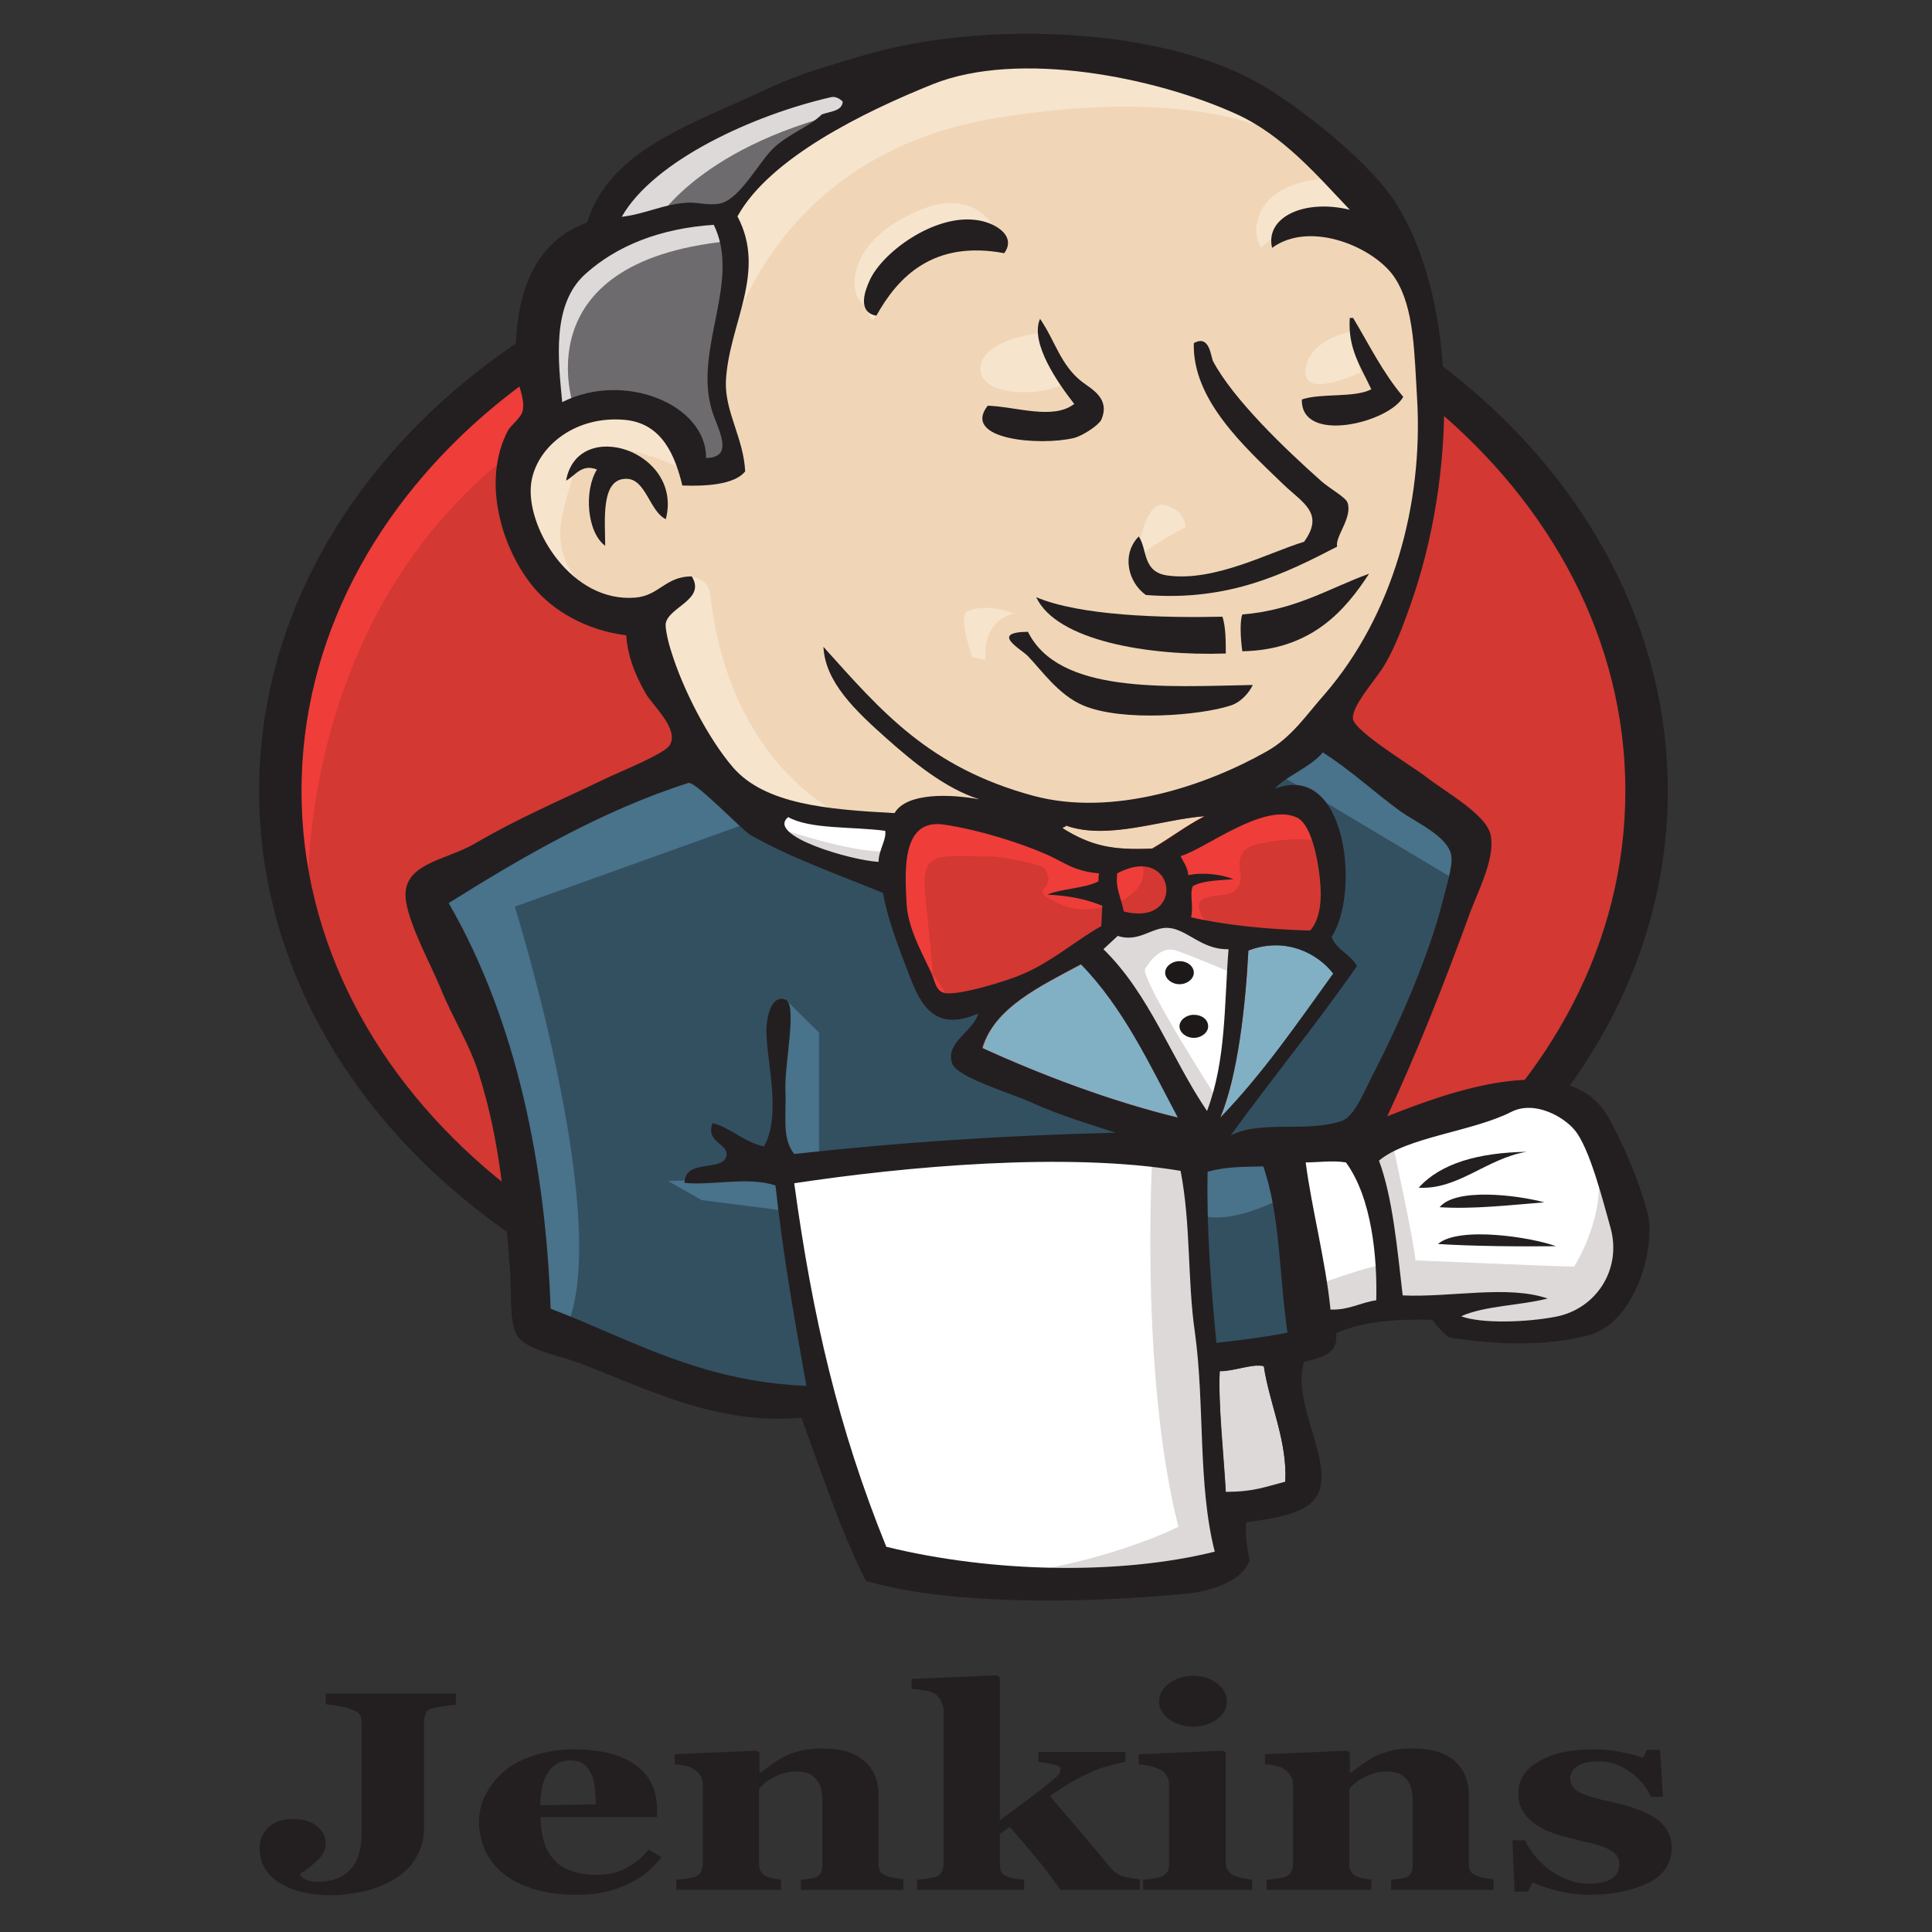 <?xml version="1.0" encoding="UTF-8" standalone="no"?>
<svg
   width="32"
   height="32"
   viewBox="0 0 32 32"
   fill="none"
   version="1.1"
   id="svg4"
   sodipodi:docname="jenkins-svgrepo-com.svg"
   xml:space="preserve"
   inkscape:version="1.4 (86a8ad7, 2024-10-11)"
   xmlns:inkscape="http://www.inkscape.org/namespaces/inkscape"
   xmlns:sodipodi="http://sodipodi.sourceforge.net/DTD/sodipodi-0.dtd"
   xmlns="http://www.w3.org/2000/svg"
   xmlns:svg="http://www.w3.org/2000/svg"><rect x="0" y="0" width="32" height="32" fill="#333333" stroke="none"/><defs
     id="defs4"><linearGradient
       id="a"
       x1="-645.732"
       y1="839.188"
       x2="-654.59"
       y2="839.25"
       gradientTransform="matrix(-0.977,-0.323,-0.29,0.877,-375.944,-928.287)"
       gradientUnits="userSpaceOnUse"><stop
         offset="0.231"
         stop-color="#999875"
         id="stop1" /><stop
         offset="0.563"
         stop-color="#9b9977"
         id="stop2" /><stop
         offset="0.683"
         stop-color="#a09f7e"
         id="stop3" /><stop
         offset="0.768"
         stop-color="#a9a889"
         id="stop4" /><stop
         offset="0.837"
         stop-color="#b7b69a"
         id="stop5" /><stop
         offset="0.896"
         stop-color="#c9c7b0"
         id="stop6" /><stop
         offset="0.948"
         stop-color="#deddcb"
         id="stop7" /><stop
         offset="0.994"
         stop-color="#f8f6eb"
         id="stop8" /><stop
         offset="1"
         stop-color="#fbf9ef"
         id="stop9" /></linearGradient><linearGradient
       id="b"
       x1="-644.287"
       y1="823.405"
       x2="-657.028"
       y2="845.476"
       gradientTransform="matrix(-0.977,-0.323,-0.29,0.877,-375.944,-928.287)"
       gradientUnits="userSpaceOnUse"><stop
         offset="0"
         stop-color="#48a547"
         id="stop10" /><stop
         offset="1"
         stop-color="#3f9143"
         id="stop11" /></linearGradient><linearGradient
       id="c"
       x1="-643.386"
       y1="839.485"
       x2="-652.418"
       y2="833.417"
       gradientTransform="matrix(-0.977,-0.323,-0.29,0.877,-375.944,-928.287)"
       gradientUnits="userSpaceOnUse"><stop
         offset="0"
         stop-color="#41a247"
         id="stop12" /><stop
         offset="0.352"
         stop-color="#4ba74b"
         id="stop13" /><stop
         offset="0.956"
         stop-color="#67b554"
         id="stop14" /><stop
         offset="1"
         stop-color="#69b655"
         id="stop15" /></linearGradient><linearGradient
       x1="0%"
       y1="50%"
       x2="100%"
       y2="50%"
       id="linearGradient-1"><stop
         stop-color="#4F4F4F"
         offset="0%"
         id="stop1-1" /><stop
         stop-color="#000000"
         offset="100%"
         id="stop2-5" /></linearGradient><linearGradient
       x1="0%"
       y1="50%"
       x2="100%"
       y2="50%"
       id="linearGradient-2"><stop
         stop-color="#C40000"
         offset="0%"
         id="stop3-2" /><stop
         stop-color="#FF0000"
         offset="100%"
         id="stop4-7" /></linearGradient><filter
       x="-0.066"
       y="-0.248"
       width="1.133"
       height="1.495"
       filterUnits="objectBoundingBox"
       id="filter-1"><feOffset
         dx="0"
         dy="0"
         in="SourceAlpha"
         result="shadowOffsetOuter1"
         id="feOffset1" /><feGaussianBlur
         stdDeviation="6.5"
         in="shadowOffsetOuter1"
         result="shadowBlurOuter1"
         id="feGaussianBlur1" /></filter><linearGradient
       x1="289.776"
       y1="138.692"
       x2="291.194"
       y2="96.788"
       id="linearGradient-2-1"
       gradientTransform="scale(0.616,1.624)"
       gradientUnits="userSpaceOnUse"><stop
         stop-color="#FFEED7"
         offset="0%"
         id="stop1-6" /><stop
         stop-color="#BDBFC2"
         offset="100%"
         id="stop2-8" /></linearGradient><linearGradient
       x1="104.509"
       y1="5.663"
       x2="100.189"
       y2="51.919"
       id="linearGradient-3"
       gradientTransform="scale(1.147,0.872)"
       gradientUnits="userSpaceOnUse"><stop
         stop-color="#FFFFFF"
         stop-opacity="0.8"
         offset="0%"
         id="stop3-5" /><stop
         stop-color="#FFFFFF"
         stop-opacity="0"
         offset="100%"
         id="stop4-76" /></linearGradient><linearGradient
       x1="121.747"
       y1="53.925"
       x2="120.813"
       y2="35.183"
       id="linearGradient-4"
       gradientTransform="scale(0.807,1.239)"
       gradientUnits="userSpaceOnUse"><stop
         stop-color="#FFEED7"
         offset="0%"
         id="stop5-1" /><stop
         stop-color="#BDBFC2"
         offset="100%"
         id="stop6-8" /></linearGradient><linearGradient
       x1="148.083"
       y1="59.381"
       x2="148.083"
       y2="37.696"
       id="linearGradient-5"
       gradientTransform="scale(0.881,1.135)"
       gradientUnits="userSpaceOnUse"><stop
         stop-color="#FFEED7"
         offset="0%"
         id="stop7-9" /><stop
         stop-color="#BDBFC2"
         offset="100%"
         id="stop8-2" /></linearGradient><linearGradient
       x1="155.589"
       y1="41.362"
       x2="154.901"
       y2="49.22"
       id="linearGradient-6"
       gradientTransform="scale(0.825,1.212)"
       gradientUnits="userSpaceOnUse"><stop
         stop-color="#FFFFFF"
         stop-opacity="0.65"
         offset="0%"
         id="stop9-7" /><stop
         stop-color="#FFFFFF"
         stop-opacity="0"
         offset="100%"
         id="stop10-9" /></linearGradient><linearGradient
       x1="123.984"
       y1="40.585"
       x2="124.622"
       y2="46.678"
       id="linearGradient-7"
       gradientTransform="scale(0.783,1.278)"
       gradientUnits="userSpaceOnUse"><stop
         stop-color="#FFFFFF"
         stop-opacity="0.65"
         offset="0%"
         id="stop11-5" /><stop
         stop-color="#FFFFFF"
         stop-opacity="0"
         offset="100%"
         id="stop12-4" /></linearGradient><linearGradient
       x1="148.015"
       y1="182.555"
       x2="148.015"
       y2="114.048"
       id="linearGradient-8"
       gradientTransform="scale(0.813,1.23)"
       gradientUnits="userSpaceOnUse"><stop
         stop-color="#FFEED7"
         offset="0%"
         id="stop13-3" /><stop
         stop-color="#BDBFC2"
         offset="100%"
         id="stop14-1" /></linearGradient><linearGradient
       x1="108.99"
       y1="156.393"
       x2="101.375"
       y2="102.297"
       id="linearGradient-9"
       gradientTransform="scale(0.693,1.444)"
       gradientUnits="userSpaceOnUse"><stop
         stop-color="#FFEED7"
         offset="0%"
         id="stop15-2" /><stop
         stop-color="#BDBFC2"
         offset="100%"
         id="stop16" /></linearGradient><linearGradient
       x1="104.4"
       y1="144.859"
       x2="104.694"
       y2="204.601"
       id="linearGradient-10"
       gradientTransform="scale(1.108,0.903)"
       gradientUnits="userSpaceOnUse"><stop
         stop-color="#FFFFFF"
         stop-opacity="0.8"
         offset="0%"
         id="stop17" /><stop
         stop-color="#FFFFFF"
         stop-opacity="0"
         offset="100%"
         id="stop18" /></linearGradient><linearGradient
       x1="102.845"
       y1="110.189"
       x2="103.196"
       y2="134.559"
       id="linearGradient-11"
       gradientTransform="scale(1.137,0.88)"
       gradientUnits="userSpaceOnUse"><stop
         stop-color="#FFFFFF"
         stop-opacity="0.65"
         offset="0%"
         id="stop19" /><stop
         stop-color="#FFFFFF"
         stop-opacity="0"
         offset="100%"
         id="stop20" /></linearGradient><linearGradient
       x1="103.163"
       y1="63.007"
       x2="103.163"
       y2="108.008"
       id="linearGradient-12"
       gradientTransform="scale(0.572,1.749)"
       gradientUnits="userSpaceOnUse"><stop
         stop-color="#FFFFFF"
         stop-opacity="0.65"
         offset="0%"
         id="stop21" /><stop
         stop-color="#FFFFFF"
         stop-opacity="0"
         offset="100%"
         id="stop22" /></linearGradient><linearGradient
       x1="330.861"
       y1="58.718"
       x2="330.855"
       y2="99.452"
       id="linearGradient-13"
       gradientTransform="scale(0.573,1.745)"
       gradientUnits="userSpaceOnUse"><stop
         stop-color="#FFFFFF"
         stop-opacity="0.65"
         offset="0%"
         id="stop23" /><stop
         stop-color="#FFFFFF"
         stop-opacity="0"
         offset="100%"
         id="stop24" /></linearGradient><linearGradient
       x1="54.492"
       y1="225.123"
       x2="41.523"
       y2="269.052"
       id="linearGradient-14"
       gradientTransform="scale(1.012,0.989)"
       gradientUnits="userSpaceOnUse"><stop
         stop-color="#FFA63F"
         offset="0%"
         id="stop25" /><stop
         stop-color="#FFFF00"
         offset="100%"
         id="stop26" /></linearGradient><linearGradient
       x1="181.205"
       y1="222.524"
       x2="179.432"
       y2="145.708"
       id="linearGradient-15"
       gradientTransform="scale(1.021,0.98)"
       gradientUnits="userSpaceOnUse"><stop
         stop-color="#FFEED7"
         offset="0%"
         id="stop27" /><stop
         stop-color="#BDBFC2"
         offset="100%"
         id="stop28" /></linearGradient><linearGradient
       x1="180.039"
       y1="200.218"
       x2="211.415"
       y2="249.231"
       id="linearGradient-16"
       gradientTransform="scale(0.956,1.046)"
       gradientUnits="userSpaceOnUse"><stop
         stop-color="#FFA63F"
         offset="0%"
         id="stop29" /><stop
         stop-color="#FFFF00"
         offset="100%"
         id="stop30" /></linearGradient><linearGradient
       x1="224.736"
       y1="142.267"
       x2="218.798"
       y2="186.406"
       id="linearGradient-17"
       gradientTransform="scale(0.812,1.232)"
       gradientUnits="userSpaceOnUse"><stop
         stop-color="#FFFFFF"
         stop-opacity="0.65"
         offset="0%"
         id="stop31" /><stop
         stop-color="#FFFFFF"
         stop-opacity="0"
         offset="100%"
         id="stop32" /></linearGradient><linearGradient
       x1="53.036"
       y1="186.021"
       x2="55.102"
       y2="244.907"
       id="linearGradient-18"
       gradientTransform="scale(0.987,1.013)"
       gradientUnits="userSpaceOnUse"><stop
         stop-color="#FFFFFF"
         stop-opacity="0.65"
         offset="0%"
         id="stop33" /><stop
         stop-color="#FFFFFF"
         stop-opacity="0"
         offset="100%"
         id="stop34" /></linearGradient><linearGradient
       x1="172.71"
       y1="182.054"
       x2="175.562"
       y2="200.621"
       id="linearGradient-19"
       gradientTransform="scale(1.044,0.958)"
       gradientUnits="userSpaceOnUse"><stop
         stop-color="#FFFFFF"
         stop-opacity="0.65"
         offset="0%"
         id="stop35" /><stop
         stop-color="#FFFFFF"
         stop-opacity="0"
         offset="100%"
         id="stop36" /></linearGradient><linearGradient
       x1="95.571"
       y1="77.674"
       x2="95.992"
       y2="119.353"
       id="linearGradient-20"
       gradientTransform="scale(1.211,0.826)"
       gradientUnits="userSpaceOnUse"><stop
         stop-color="#FFA63F"
         offset="0%"
         id="stop37" /><stop
         stop-color="#FFFF00"
         offset="100%"
         id="stop38" /></linearGradient><linearGradient
       x1="89.543"
       y1="78.129"
       x2="89.431"
       y2="98.91"
       id="linearGradient-21"
       gradientTransform="scale(1.252,0.798)"
       gradientUnits="userSpaceOnUse"><stop
         stop-color="#FFFFFF"
         stop-opacity="0.65"
         offset="0%"
         id="stop39" /><stop
         stop-color="#FFFFFF"
         stop-opacity="0"
         offset="100%"
         id="stop40" /></linearGradient></defs><sodipodi:namedview
     id="namedview4"
     pagecolor="#505050"
     bordercolor="#eeeeee"
     borderopacity="1"
     inkscape:showpageshadow="0"
     inkscape:pageopacity="0"
     inkscape:pagecheckerboard="0"
     inkscape:deskcolor="#505050"
     inkscape:zoom="10.65"
     inkscape:cx="16.29108"
     inkscape:cy="22.676056"
     inkscape:window-width="1600"
     inkscape:window-height="829"
     inkscape:window-x="-8"
     inkscape:window-y="-8"
     inkscape:window-maximized="1"
     inkscape:current-layer="svg4" /><g
     id="g66"
     transform="matrix(0.092,0,0,0.074,4.209,0.537)"><path
       d="m 250.741,169.278 c 0,69.457 -55.07,125.817 -123.039,125.817 -67.969,0 -123.039,-56.36 -123.039,-125.817 0,-69.457 55.07,-125.817 123.039,-125.817 67.969,0 123.039,56.36 123.039,125.817"
       fill="#d33833"
       id="path1-3" /><path
       d="m 9.724,200.434 c 0,0 -8.93,-131.175 112.025,-134.946 L 113.315,51.398 47.727,73.426 28.974,94.958 12.602,126.313 l -9.327,36.515 2.778,24.409"
       fill="#ef3d3a"
       id="path2-3" /><path
       d="M 43.46,83.448 C 21.929,105.575 8.533,136.037 8.533,169.774 v 0 c 0,33.736 13.395,64.198 34.927,86.326 v 0 c 21.631,22.127 51.299,35.721 84.242,35.721 v 0 c 32.943,0 62.611,-13.594 84.242,-35.721 v 0 c 21.532,-22.127 34.927,-52.589 34.927,-86.326 v 0 c 0,-33.736 -13.395,-64.198 -34.927,-86.326 v 0 C 190.313,61.42 160.645,47.727 127.702,47.727 v 0 c -32.843,0 -62.611,13.594 -84.242,35.721 z M 38.003,261.358 C 15.082,237.941 0.893,205.495 0.893,169.774 v 0 c 0,-35.721 14.189,-68.167 37.11,-91.684 v 0 c 22.921,-23.417 54.673,-38.003 89.699,-38.003 v 0 c 35.026,0 66.778,14.586 89.699,38.003 v 0 c 22.921,23.417 37.11,55.864 37.11,91.684 v 0 c 0,35.721 -14.189,68.167 -37.11,91.585 v 0 c -22.921,23.516 -54.673,38.003 -89.699,38.003 v 0 c -35.026,0 -66.778,-14.487 -89.699,-38.003 z"
       fill="#231f20"
       id="path3-4" /><path
       d="m 179.498,169.972 -18.753,2.778 -25.302,2.878 -16.372,0.397 -15.975,-0.496 -12.205,-3.771 -10.816,-11.709 -8.434,-23.913 -1.885,-5.16 -11.212,-3.771 -6.549,-10.816 -4.664,-15.479 5.16,-13.594 12.205,-4.267 9.823,4.664 4.664,10.319 5.656,-0.893 L 86.722,94.76 84.837,83.944 84.341,70.35 87.119,51.597 87.02,40.881 95.553,27.188 110.536,16.372 136.732,5.16 l 29.073,4.267 25.302,18.257 11.709,18.753 7.541,13.594 1.885,33.736 -5.656,29.073 -10.319,25.798 -9.724,13.792"
       fill="#f0d6b7"
       id="path4-1" /><path
       d="m 163.622,251.039 -66.977,2.778 v 11.212 l 5.656,39.392 -2.778,3.274 -46.834,-15.975 -3.274,-5.656 -4.664,-52.986 -11.014,-31.752 -2.381,-7.541 37.507,-25.798 11.709,-4.664 10.319,12.701 8.93,7.938 10.319,3.274 4.664,1.389 5.656,24.409 4.267,5.16 10.816,-3.771 -7.541,14.586 40.682,19.25 -5.06,2.778"
       fill="#335061"
       id="path5-1" /><path
       d="m 52.49,87.516 12.205,-4.267 9.823,4.664 4.664,10.319 5.656,-0.893 1.389,-5.656 L 83.448,80.868 86.226,55.07 83.845,40.98 92.279,31.157 110.536,16.67 105.377,9.625 79.578,22.326 68.763,30.76 62.71,43.857 53.383,56.558 50.605,71.541 52.49,87.516"
       fill="#6d6b6d"
       id="path6-3" /><path
       d="m 71.74,43.46 c 0,0 7.045,-17.364 35.126,-25.798 28.081,-8.434 1.389,-6.053 1.389,-6.053 l -30.462,11.709 -11.709,11.709 -5.16,9.327 10.816,-0.893"
       fill="#dcd9d8"
       id="path7-8" /><path
       d="m 57.65,84.242 c 0,0 -9.823,-32.843 27.684,-37.507 l -1.389,-5.656 -25.798,6.053 -7.541,24.409 1.885,15.975 5.16,-3.274"
       fill="#dcd9d8"
       id="path8-7" /><path
       d="m 72.633,127.802 6.152,-5.953 c 0,0 2.778,0.298 3.274,3.572 0.496,3.274 1.885,32.843 22.028,48.719 1.885,1.488 -14.983,-2.381 -14.983,-2.381 L 74.121,148.341"
       fill="#f7e4cd"
       id="path9" /><path
       d="m 158.859,118.871 c 0,0 1.091,-14.189 4.961,-13.098 3.87,1.091 3.87,4.961 3.87,4.961 0,0 -9.327,5.953 -8.831,8.136"
       fill="#f7e4cd"
       id="path10" /><path
       d="m 197.755,66.878 c 0,0 -7.74,1.588 -8.434,8.434 -0.695,6.847 8.434,1.389 9.823,0.893"
       fill="#f7e4cd"
       id="path11" /><path
       d="m 141.098,67.374 c 0,0 -10.319,1.389 -10.319,7.938 0,6.549 11.709,6.053 14.983,3.274"
       fill="#f7e4cd"
       id="path12" /><path
       d="m 77.395,97.836 c 0,0 -17.761,-10.816 -19.647,-0.496 -1.885,10.319 -6.053,17.761 2.778,28.577 l -6.053,-1.885 -5.656,-14.487 -1.885,-14.09 10.816,-11.212 12.205,0.893 7.045,5.656 0.397,7.045"
       fill="#f7e4cd"
       id="path13" /><path
       d="m 85.829,68.267 c 0,0 7.938,-41.278 48.223,-49.216 33.141,-6.549 50.605,1.389 57.153,8.93 0,0 -29.569,-35.126 -57.65,-24.409 -28.081,10.816 -48.719,30.462 -48.223,43.064 0.794,21.631 0.496,21.631 0.496,21.631"
       fill="#f7e4cd"
       id="path14" /><path
       d="m 194.481,32.645 c 0,0 -13.594,-0.496 -14.09,11.709 0,0 0,1.885 0.893,3.771 0,0 10.816,-12.205 17.364,-5.656"
       fill="#f7e4cd"
       id="path15" /><path
       d="m 135.045,49.414 c 0,0 -2.381,-18.654 -18.257,-7.839 -10.319,7.045 -9.327,16.868 -7.541,18.753 1.885,1.885 1.389,5.656 2.778,3.076 1.389,-2.58 0.992,-11.014 6.152,-13.395 5.06,-2.381 13.594,-4.961 16.868,-0.595"
       fill="#f7e4cd"
       id="path16" /><path
       d="m 90.989,176.025 -44.056,19.647 c 0,0 18.257,72.633 8.93,95.157 l -6.549,-2.381 -0.496,-27.684 -12.205,-52.391 -5.16,-14.487 45.941,-30.958 13.594,13.098"
       fill="#49728b"
       id="path17" /><path
       d="m 95.454,216.211 6.251,7.64 v 28.081 h -7.442 c 0,0 -0.893,-19.647 -0.893,-22.028 0,-2.381 0.893,-10.816 0.893,-10.816"
       fill="#49728b"
       id="path18" /><path
       d="m 95.653,256.198 -21.135,0.893 6.053,4.267 14.983,2.381"
       fill="#49728b"
       id="path19" /><path
       d="m 167.789,251.535 17.364,-0.496 4.267,43.064 -17.761,2.381 -3.87,-44.949"
       fill="#335061"
       id="path20" /><path
       d="m 172.453,251.535 26.195,-1.389 c 0,0 10.816,-27.188 10.816,-28.577 0,-1.389 9.327,-39.392 9.327,-39.392 l -21.135,-22.028 -4.267,-3.771 -11.212,11.212 v 43.56 l -9.724,40.384"
       fill="#335061"
       id="path21" /><path
       d="m 184.161,248.26 -16.372,3.274 2.381,13.098 c 6.053,2.778 16.372,-4.664 16.372,-4.664"
       fill="#49728b"
       id="path22" /><path
       d="m 184.657,166.202 32.843,24.409 0.893,-11.212 -24.806,-22.921 -8.93,9.724"
       fill="#49728b"
       id="path23" /><path
       d="m 111.926,343.814 -9.724,-39.392 -4.862,-29.073 -0.794,-21.532 43.957,-2.381 h 27.287 l -2.481,49.215 4.267,38.003 -0.496,7.045 -35.622,2.778 -21.532,-4.664"
       fill="#ffffff"
       id="path24" /><path
       d="m 161.736,251.039 c 0,0 -2.381,48.719 4.664,83.448 0,0 -14.09,8.93 -34.629,11.212 l 39.392,-1.389 4.664,-2.778 -5.656,-76.8 -1.488,-16.471"
       fill="#dcd9d8"
       id="path25" /><path
       d="m 190.115,290.431 18.257,-5.16 34.629,-1.885 5.16,-15.975 -9.327,-27.684 -10.816,-1.389 -14.983,4.664 -14.288,7.045 -7.64,-1.389 -5.953,2.381"
       fill="#ffffff"
       id="path26" /><path
       d="m 189.817,281.005 c 0,0 12.205,-5.656 14.09,-5.16 l -5.16,-25.798 6.053,-2.381 c 0,0 4.267,24.409 4.267,27.188 0,0 26.195,1.389 28.577,1.389 0,0 5.656,-10.816 4.267,-22.028 l 5.16,14.983 0.496,8.434 -7.541,11.212 -8.434,1.885 -14.09,-0.496 -4.664,-6.053 -16.372,2.381 -5.16,1.885"
       fill="#dcd9d8"
       id="path27" /><path
       d="m 171.361,247.764 -10.319,-26.195 -10.816,-15.479 c 0,0 2.381,-6.549 5.656,-6.549 h 10.816 l 10.319,3.771 -0.893,17.364 -4.763,27.088"
       fill="#ffffff"
       id="path28" /><path
       d="m 173.445,238.834 c 0,0 -13.098,-25.302 -13.098,-29.073 0,0 2.381,-5.656 5.656,-4.267 3.274,1.389 10.319,5.16 10.319,5.16 v -8.93 l -15.975,-3.274 -10.816,1.389 18.257,43.262 3.771,0.496"
       fill="#dcd9d8"
       id="path29" /><path
       d="m 116.093,177.017 -12.998,-1.389 -12.205,-3.771 v 4.267 l 5.953,6.549 18.753,8.434"
       fill="#ffffff"
       id="path30" /><path
       d="m 95.157,178.406 c 0,0 14.487,6.053 19.25,4.664 l 0.496,5.656 -13.098,-2.778 -7.938,-5.656 1.29,-1.885"
       fill="#dcd9d8"
       id="path31" /><path
       d="m 190.115,201.129 c -7.938,-0.198 -15.181,-1.191 -21.433,-2.977 0.397,-2.58 -0.397,-5.06 0.298,-6.946 1.786,-1.29 4.664,-1.29 7.343,-1.588 -2.282,-1.091 -5.557,-1.588 -8.136,-0.893 -0.099,-1.786 -0.893,-2.878 -1.389,-4.267 4.465,-1.588 14.983,-12.006 20.936,-8.633 2.878,1.687 4.068,11.014 4.267,15.678 0.198,3.771 -0.397,7.541 -1.885,9.625"
       fill="#d33833"
       id="path32" /><path
       d="m 190.115,201.129 c -7.938,-0.198 -15.181,-1.191 -21.433,-2.977 0.397,-2.58 -0.397,-5.06 0.298,-6.946 1.786,-1.29 4.664,-1.29 7.343,-1.588 -2.282,-1.091 -5.557,-1.588 -8.136,-0.893 -0.099,-1.786 -0.893,-2.878 -1.389,-4.267 4.465,-1.588 14.983,-12.006 20.936,-8.633 2.878,1.687 4.068,11.014 4.267,15.678 0.198,3.771 -0.397,7.541 -1.885,9.625 z"
       stroke="#d33833"
       stroke-width="2"
       id="path33" /><path
       d="m 152.112,188.13 c 0,0.595 0,1.191 -0.099,1.786 -2.481,1.588 -6.45,1.588 -9.228,2.977 3.969,0.198 7.144,1.191 9.922,2.481 -0.099,1.488 -0.099,3.076 -0.198,4.564 -4.564,3.076 -8.732,7.74 -14.09,10.716 -2.58,1.389 -11.411,4.961 -14.09,4.267 -1.488,-0.397 -1.687,-2.282 -2.282,-4.068 -1.29,-3.771 -4.267,-9.922 -4.564,-15.678 -0.298,-7.243 -1.091,-19.448 6.747,-17.96 6.35,1.191 13.693,4.068 18.555,6.747 3.076,1.786 4.763,3.771 9.327,4.167"
       fill="#d33833"
       id="path34" /><path
       d="m 152.112,188.13 c 0,0.595 0,1.191 -0.099,1.786 -2.481,1.588 -6.45,1.588 -9.228,2.977 3.969,0.198 7.144,1.191 9.922,2.481 -0.099,1.488 -0.099,3.076 -0.198,4.564 -4.564,3.076 -8.732,7.74 -14.09,10.716 -2.58,1.389 -11.411,4.961 -14.09,4.267 -1.488,-0.397 -1.687,-2.282 -2.282,-4.068 -1.29,-3.771 -4.267,-9.922 -4.564,-15.678 -0.298,-7.243 -1.091,-19.448 6.747,-17.96 6.35,1.191 13.693,4.068 18.555,6.747 3.076,1.786 4.763,3.771 9.327,4.167 z"
       stroke="#d33833"
       stroke-width="2"
       id="path35" /><path
       d="m 156.577,196.763 c -0.695,-3.969 -1.488,-5.06 -1.191,-8.533 10.617,-7.045 12.502,12.105 1.191,8.533"
       fill="#d33833"
       id="path36" /><path
       d="m 156.577,196.763 c -0.695,-3.969 -1.488,-5.06 -1.191,-8.533 10.617,-7.045 12.502,12.105 1.191,8.533 z"
       stroke="#d33833"
       stroke-width="2"
       id="path37" /><path
       d="m 171.857,199.938 c 0,0 -3.274,-4.664 -0.893,-6.053 2.381,-1.389 4.664,0 6.053,-2.381 1.389,-2.381 0,-3.771 0.496,-6.549 0.496,-2.778 2.778,-3.274 5.16,-3.771 2.381,-0.496 8.93,-1.389 9.823,0.893 l -2.778,-8.434 -5.656,-1.885 -17.761,10.319 -0.893,5.16 v 10.319"
       fill="#ef3d3a"
       id="path38" /><path
       d="m 122.642,215.417 c -0.595,-7.343 -1.191,-14.586 -1.786,-21.929 -0.992,-10.915 2.58,-9.029 12.105,-9.029 1.488,0 8.93,1.687 9.426,2.778 2.58,5.259 -4.267,4.068 2.977,8.037 6.053,3.274 16.868,-1.984 14.388,-9.426 -1.389,-1.687 -7.144,-0.496 -9.228,-1.588 -3.671,-1.885 -7.343,-3.771 -11.014,-5.656 -4.664,-2.381 -15.38,-5.953 -20.341,-2.58 -12.602,8.533 0.794,29.966 5.259,38.896"
       fill="#ef3d3a"
       id="path39" /><path
       d="m 135.045,49.414 c -12.8,-2.977 -19.15,5.358 -23.02,13.991 -3.473,-0.794 -2.084,-5.557 -1.191,-7.938 2.282,-6.251 11.51,-14.685 19.051,-13.495 3.175,0.397 7.541,3.374 5.16,7.442"
       fill="#231f20"
       id="path40" /><path
       d="m 197.259,63.901 h 0.595 c 2.878,5.953 5.358,12.304 9.029,17.662 -2.481,5.755 -18.456,10.716 -18.257,0.595 3.473,-1.488 9.426,-0.298 12.502,-2.282 -1.786,-4.862 -4.267,-9.029 -3.87,-15.975"
       fill="#231f20"
       id="path41" /><path
       d="m 141.495,64.099 c 2.778,5.06 3.671,10.319 7.541,14.09 1.786,1.687 5.16,3.771 3.473,8.533 -0.397,1.091 -3.274,3.572 -4.961,4.068 -6.053,1.786 -20.242,0.397 -15.479,-7.243 5.06,0.198 11.808,3.274 15.578,-0.397 -2.878,-4.564 -8.037,-13.693 -6.152,-19.051"
       fill="#231f20"
       id="path42" /><path
       d="m 194.977,115.101 c -9.129,5.854 -19.349,12.304 -34.431,10.816 -3.175,-2.778 -4.465,-9.029 -1.29,-13.098 1.588,2.778 0.595,7.938 5.16,8.732 8.533,1.488 18.456,-5.259 24.608,-7.541 3.771,-6.45 -0.298,-8.732 -3.771,-12.899 -7.045,-8.434 -16.372,-18.952 -16.074,-31.553 2.878,-2.084 3.076,3.175 3.473,4.068 3.671,8.533 12.899,19.547 19.547,26.89 1.687,1.786 4.366,3.572 4.664,4.763 0.893,3.374 -2.282,7.541 -1.885,9.823"
       fill="#231f20"
       id="path43" /><path
       d="m 74.121,108.949 c -2.878,-1.687 -3.572,-8.831 -6.946,-9.029 -4.862,-0.298 -3.969,9.327 -3.969,14.983 -3.274,-2.977 -3.87,-12.304 -1.488,-17.067 -2.778,-1.389 -3.969,1.488 -5.557,2.481 2.084,-14.388 21.135,-6.648 17.96,8.633"
       fill="#231f20"
       id="path44" /><path
       d="m 200.732,121.153 c -4.267,8.136 -10.319,17.067 -22.822,17.364 -0.298,-2.58 -0.496,-6.648 0,-8.236 9.625,-0.992 15.578,-5.854 22.822,-9.129"
       fill="#231f20"
       id="path45" /><path
       d="m 140.8,126.412 c 7.938,4.167 22.623,4.664 33.538,4.366 0.595,2.381 0.595,5.358 0.595,8.236 C 160.943,139.609 144.471,136.136 140.8,126.412"
       fill="#231f20"
       id="path46" /><path
       d="m 139.312,134.152 c 5.557,13.891 24.509,12.304 40.484,11.907 -0.695,1.786 -2.183,3.969 -4.167,4.664 -5.16,2.084 -19.25,3.671 -26.394,-0.099 -4.465,-2.381 -7.442,-7.839 -9.922,-11.014 -1.091,-1.488 -7.045,-5.358 0,-5.457"
       fill="#231f20"
       id="path47" /><path
       d="m 194.282,210.654 c -6.45,11.113 -12.701,22.524 -20.341,32.248 3.175,-9.426 4.564,-25.302 5.06,-37.408 6.747,-3.175 12.502,0.695 15.281,5.16"
       fill="#81b0c4"
       id="path48" /><path
       d="m 229.11,250.543 c -7.243,1.488 -12.304,8.533 -19.448,8.037 3.969,-5.457 10.716,-7.839 19.448,-8.037"
       fill="#231f20"
       id="path49" /><path
       d="m 232.285,261.854 c -5.953,0.595 -12.899,1.588 -18.853,1.091 2.878,-4.366 13.792,-2.778 18.853,-1.091"
       fill="#231f20"
       id="path50" /><path
       d="m 234.369,271.678 c -6.648,0.099 -14.884,0 -21.234,-0.496 3.771,-4.068 16.967,-1.488 21.234,0.496"
       fill="#231f20"
       id="path51" /><path
       d="m 181.78,298.468 c 0.992,8.335 4.267,16.769 3.87,25.898 -3.671,1.191 -5.755,2.282 -10.716,2.282 -0.298,-7.74 -1.389,-19.647 -1.091,-27.088 2.381,0.198 5.953,-1.687 7.938,-1.091"
       fill="#dcd9d8"
       id="path52" /><path
       d="m 171.064,175.429 c -3.374,2.183 -6.152,4.862 -9.426,7.243 -7.144,0.397 -11.014,-0.496 -16.174,-4.564 0.099,-0.298 0.595,-0.198 0.595,-0.595 7.64,3.374 17.364,-1.389 25.005,-2.084"
       fill="#f0d6b7"
       id="path53" /><path
       d="m 131.175,227.324 c 2.084,-9.029 10.319,-13.792 17.761,-18.753 7.64,9.724 12.304,22.226 17.464,34.332 -12.205,-3.671 -24.608,-9.526 -35.225,-15.578"
       fill="#81b0c4"
       id="path54" /><path
       d="m 173.842,299.659 c -0.298,7.442 0.695,19.25 1.091,27.088 4.961,0 7.045,-1.091 10.716,-2.282 0.397,-9.129 -2.878,-17.563 -3.87,-25.898 -1.984,-0.695 -5.557,1.191 -7.938,1.091 z M 97.24,257.588 c 3.274,29.867 7.938,54.871 16.571,81.364 19.15,5.854 42.171,6.35 59.138,1.091 -3.076,-14.884 -1.786,-33.042 -3.572,-49.017 -1.389,-12.006 -0.695,-24.012 -2.58,-36.217 -20.54,-4.267 -49.513,-0.992 -69.557,2.778 z m 74.419,-2.58 c -0.198,12.8 0.595,25.501 1.588,38.301 4.961,-0.695 8.236,-1.191 12.8,-2.282 -1.488,-12.304 -1.29,-26.295 -4.366,-37.209 -3.473,0.099 -6.549,0 -10.022,1.191 z m 24.905,-2.084 c -2.381,-0.496 -5.06,0 -7.243,0 1.091,10.419 3.572,21.929 4.465,32.943 3.473,0.099 5.358,-1.588 8.236,-2.084 0.198,-9.625 -0.794,-22.921 -5.457,-30.859 z m 37.805,34.53 c 7.343,-1.786 11.907,-10.716 9.823,-19.944 -1.389,-6.152 -3.771,-17.86 -6.45,-21.829 -1.885,-2.878 -7.144,-6.747 -11.411,-4.068 -6.847,4.366 -18.853,5.656 -23.814,10.915 2.481,8.335 3.274,19.647 4.267,30.164 8.533,0.496 18.952,-2.381 26.096,0.695 -4.961,1.588 -11.312,1.588 -15.578,3.969 3.572,1.687 11.709,1.389 17.067,0.099 v 0 z m -68.068,-44.552 c -5.16,-12.105 -9.823,-24.608 -17.464,-34.332 -7.442,4.961 -15.578,9.724 -17.761,18.753 10.716,6.053 23.119,11.907 35.225,15.578 z m 12.701,-37.408 c -0.496,12.105 -1.885,27.981 -5.06,37.408 7.64,-9.823 13.891,-21.135 20.341,-32.248 -2.778,-4.465 -8.533,-8.335 -15.281,-5.16 z m -14.388,-5.06 c -2.878,-0.298 -5.358,3.374 -9.129,1.786 -0.893,0.992 -1.687,1.984 -2.58,2.977 8.335,10.121 12.205,24.409 18.654,36.217 3.473,-11.411 3.076,-23.814 3.87,-36.217 -4.763,0.198 -7.442,-4.465 -10.816,-4.763 z m -9.228,-12.205 c -0.298,3.473 0.496,4.564 1.191,8.533 11.312,3.572 9.426,-15.578 -1.191,-8.533 z m -12.602,-4.167 c -4.862,-2.679 -12.205,-5.557 -18.555,-6.747 -7.839,-1.488 -7.045,10.716 -6.747,17.96 0.298,5.755 3.274,11.808 4.564,15.678 0.595,1.786 0.794,3.671 2.282,4.068 2.679,0.595 11.609,-2.878 14.09,-4.267 5.358,-2.878 9.526,-7.541 14.09,-10.716 0.099,-1.488 0.099,-3.076 0.198,-4.564 -2.778,-1.389 -5.854,-2.282 -9.922,-2.481 2.679,-1.389 6.747,-1.389 9.228,-2.977 0,-0.595 0,-1.191 0.099,-1.786 -4.564,-0.496 -6.251,-2.481 -9.327,-4.167 z m -46.636,-8.434 c -4.068,4.167 11.411,9.724 16.273,10.022 0,-2.58 1.488,-5.06 1.191,-6.946 -5.854,-0.992 -13.495,-0.298 -17.464,-3.076 z m 50.009,1.885 c 0,0.397 -0.496,0.298 -0.595,0.595 5.259,4.068 9.129,4.961 16.174,4.564 3.175,-2.282 6.053,-5.06 9.426,-7.243 -7.74,0.695 -17.464,5.457 -25.005,2.084 z M 192,191.405 c -0.198,-4.564 -1.389,-13.991 -4.267,-15.678 -5.953,-3.473 -16.471,7.045 -20.936,8.633 0.496,1.389 1.29,2.481 1.389,4.267 2.679,-0.695 5.854,-0.198 8.136,0.893 -2.679,0.298 -5.557,0.298 -7.343,1.588 -0.595,1.885 0.198,4.366 -0.298,6.946 6.251,1.786 13.495,2.679 21.433,2.977 1.488,-1.984 2.084,-5.755 1.885,-9.625 z M 89.302,179.597 c -1.29,-0.893 -9.922,-12.105 -11.113,-11.609 -15.578,6.152 -30.164,16.769 -43.163,26.89 12.403,26.691 17.464,59.336 18.357,90.791 14.189,6.648 26.691,16.273 46.04,17.265 -2.282,-15.777 -4.267,-29.966 -5.557,-44.85 -4.862,-2.084 -11.808,0.099 -16.372,-0.595 0,-5.457 6.946,-2.381 7.541,-6.053 0.397,-2.778 -3.87,-2.977 -2.481,-7.343 3.572,1.29 5.457,4.167 9.228,5.259 3.473,-7.541 0,-20.936 0.496,-27.287 0.099,-1.191 0.595,-6.549 3.274,-5.656 2.381,0.794 -0.099,14.388 0.099,20.341 0.198,5.557 -0.695,10.816 1.588,14.288 18.654,-2.58 37.606,-4.167 57.848,-4.763 -4.465,-1.885 -9.724,-3.671 -15.479,-6.946 -3.175,-1.786 -12.998,-5.457 -13.891,-8.434 -1.488,-4.763 3.771,-7.243 4.664,-11.312 -9.426,5.16 -11.212,-4.961 -13.495,-12.006 -1.984,-6.45 -3.175,-11.312 -3.671,-14.983 -8.236,-4.167 -16.967,-8.037 -23.913,-12.998 v 0 z m 94.462,-10.319 c 12.998,-6.251 15.38,23.516 10.22,33.141 0.794,2.878 3.473,3.969 4.564,6.549 -7.243,12.998 -15.281,25.104 -22.722,37.904 5.457,-3.473 13.395,-0.595 19.845,-3.175 2.381,-0.893 4.068,-6.35 5.854,-10.716 4.961,-11.907 10.121,-26.989 12.403,-38.301 0.496,-2.58 1.984,-8.236 1.588,-10.518 -0.595,-4.167 -6.152,-7.243 -9.029,-9.724 -5.259,-4.763 -8.533,-8.831 -14.09,-13.296 -2.084,3.274 -6.847,5.457 -8.633,8.136 z M 59.634,54.078 c -6.152,6.847 -4.862,19.547 -4.167,28.676 11.212,-7.045 25.997,0.595 25.898,12.502 5.358,-0.099 1.984,-6.648 0.992,-10.915 -3.175,-13.792 5.358,-28.676 0.397,-41.278 -9.625,0.794 -17.464,4.664 -23.119,11.014 z M 103.888,14.487 C 89.898,18.456 71.938,28.676 66.183,41.278 70.648,40.583 73.724,38.4 78.09,38.102 c 1.687,-0.099 3.87,0.695 5.755,0.198 3.771,-0.992 7.045,-9.526 9.922,-12.701 2.778,-3.076 6.152,-4.465 8.434,-7.243 1.488,-0.695 3.671,-0.695 3.771,-2.878 -0.595,-0.695 -1.29,-1.191 -2.084,-0.992 z m 72.93,3.771 C 162.233,10.022 137.625,3.87 122.146,11.609 109.643,17.86 92.775,28.18 87.02,41.178 c 5.358,12.602 -1.588,24.112 -2.084,36.912 -0.198,6.847 3.175,12.701 3.473,20.143 -1.885,3.076 -7.442,3.374 -11.312,3.175 -1.29,-6.549 -3.572,-13.891 -10.319,-14.685 -9.526,-1.091 -16.571,6.847 -16.967,15.082 -0.496,9.724 7.442,25.798 18.753,24.707 4.366,-0.397 5.457,-4.763 10.22,-4.763 2.58,5.16 -3.969,6.747 -4.664,10.419 -0.198,0.992 0.496,4.664 0.992,6.45 2.084,8.434 6.648,19.448 11.113,25.898 5.755,8.236 16.967,9.426 29.073,10.22 2.183,-4.664 10.121,-4.267 15.281,-3.076 -6.251,-2.481 -12.006,-8.434 -16.769,-13.693 -5.457,-6.053 -11.014,-12.502 -11.312,-20.44 10.419,14.388 18.952,26.989 37.805,33.34 14.288,4.763 30.958,-2.183 41.972,-9.922 4.564,-3.175 7.243,-8.335 10.518,-12.899 12.105,-17.464 17.761,-42.27 16.571,-66.381 -0.496,-9.922 -0.496,-19.845 -3.87,-26.493 -3.473,-6.946 -15.281,-13.296 -22.226,-6.946 -1.29,-6.847 5.755,-11.014 13.991,-8.533 -5.854,-7.64 -12.006,-16.67 -20.44,-21.433 z m 27.188,224.347 c 11.411,-5.656 32.645,-15.181 39.69,0 2.679,5.656 5.755,15.082 7.045,20.936 1.885,8.136 -2.084,25.402 -10.518,28.081 -7.442,2.381 -16.074,2.282 -25.005,0.496 -1.091,-0.893 -2.183,-2.381 -3.076,-3.969 -6.35,-0.198 -12.403,0.298 -17.364,2.977 0.496,4.763 -2.679,5.457 -5.755,6.45 -2.183,8.831 4.465,20.341 2.878,28.279 -1.091,5.755 -8.136,6.648 -13.296,7.64 -0.198,3.175 0.198,5.854 0.595,8.533 -1.191,4.366 -6.45,6.847 -11.51,7.442 -16.571,1.984 -41.674,2.878 -57.55,-2.878 -4.465,-10.915 -7.938,-24.112 -11.609,-36.515 -15.479,1.687 -28.081,-6.648 -39.888,-12.205 -4.068,-1.885 -9.724,-2.977 -11.312,-6.251 -1.488,-3.175 -0.893,-9.228 -1.29,-14.884 -0.893,-14.586 -1.786,-28.676 -5.557,-43.56 -1.687,-6.747 -4.763,-12.602 -6.847,-19.051 -1.984,-5.953 -5.358,-13.395 -6.251,-19.349 -1.29,-8.831 7.045,-9.327 12.304,-13.197 8.236,-5.953 14.685,-9.228 23.616,-14.586 2.679,-1.588 10.617,-5.557 11.51,-7.442 1.786,-3.671 -3.076,-8.831 -4.366,-11.709 -2.084,-4.564 -3.175,-8.434 -3.473,-12.899 -7.442,-1.191 -13.197,-5.656 -16.571,-10.617 -5.656,-8.335 -9.625,-23.715 -4.664,-35.324 0.397,-0.893 2.282,-2.778 2.58,-4.167 0.595,-2.778 -1.091,-6.45 -1.191,-9.426 -0.496,-15.181 2.58,-28.279 12.8,-32.843 4.167,-16.571 19.051,-22.028 33.042,-30.264 5.259,-3.076 11.014,-5.06 16.967,-7.243 21.333,-7.839 54.177,-6.35 71.938,7.045 7.541,5.656 19.547,17.662 23.814,26.394 11.411,22.921 10.518,61.321 2.58,89.302 -1.091,3.771 -2.58,9.228 -4.763,13.792 -1.488,3.175 -6.152,9.426 -5.656,12.205 0.595,2.878 10.716,10.518 12.899,12.602 3.87,3.771 11.312,8.732 11.907,13.495 0.695,5.06 -2.183,12.006 -3.671,16.868 -4.763,16.273 -9.526,31.256 -14.983,45.842 z"
       fill="#231f20"
       id="path55" /><path
       d="m 128.099,129.885 c 0.595,-0.794 3.969,-2.084 8.732,0.198 0,0 -5.656,0.893 -5.16,10.319 l -2.381,-0.496 c 0.099,0.099 -2.381,-8.434 -1.191,-10.022"
       fill="#f7e4cd"
       id="path56" /><path
       d="m 169.178,210.456 c 0,1.389 -1.191,2.58 -2.58,2.58 -1.389,0 -2.58,-1.191 -2.58,-2.58 0,-1.389 1.191,-2.58 2.58,-2.58 1.488,0 2.58,1.191 2.58,2.58"
       fill="#1d1919"
       id="path57" /><path
       d="m 171.758,222.462 c 0,1.389 -1.191,2.58 -2.58,2.58 -1.389,0 -2.58,-1.191 -2.58,-2.58 0,-1.389 1.191,-2.58 2.58,-2.58 1.488,0 2.58,1.091 2.58,2.58"
       fill="#1d1919"
       id="path58" /><g
       transform="translate(0.992,367.132)"
       fill="#231f20"
       id="g65"><path
         d="m 35.622,7.144 c -0.794,0.099 -1.488,0.198 -2.084,0.298 -0.595,0.099 -1.191,0.198 -1.984,0.397 -0.893,0.198 -1.389,0.595 -1.588,1.191 -0.198,0.595 -0.397,1.191 -0.397,1.984 v 24.211 c 0,2.183 -0.496,4.267 -1.389,6.152 -0.893,1.885 -2.084,3.374 -3.671,4.664 -1.588,1.191 -3.374,2.183 -5.358,2.778 -1.984,0.595 -4.068,0.992 -6.251,0.992 -3.87,0 -6.946,-0.893 -9.327,-2.778 C 1.191,45.147 0,42.667 0,39.392 0,37.507 0.496,35.919 1.588,34.629 c 1.091,-1.29 2.58,-1.885 4.465,-1.885 1.786,0 3.175,0.496 4.267,1.588 1.091,1.091 1.588,2.381 1.588,3.87 0,1.29 -0.496,2.58 -1.389,3.671 -0.893,1.091 -1.984,2.183 -3.175,3.076 v 0.397 c 0.198,0.397 0.595,0.794 1.191,1.091 0.595,0.298 1.29,0.397 1.885,0.397 2.481,0 4.465,-0.893 5.854,-2.679 1.389,-1.786 2.084,-4.465 2.084,-8.037 V 11.312 c 0,-0.695 -0.099,-1.389 -0.298,-1.885 C 17.86,8.93 17.265,8.533 16.372,8.136 15.777,7.839 14.983,7.64 14.09,7.442 13.197,7.243 12.502,7.144 11.907,7.045 V 4.664 H 35.324 V 7.144 Z"
         id="path59" /><path
         d="m 72.335,41.278 c -0.695,1.191 -1.588,2.282 -2.58,3.374 -0.992,1.091 -2.183,1.885 -3.473,2.679 -1.389,0.794 -2.778,1.389 -4.167,1.786 -1.389,0.397 -3.076,0.595 -4.862,0.595 -3.076,0 -5.656,-0.397 -7.938,-1.29 -2.183,-0.893 -4.068,-1.984 -5.457,-3.473 -1.488,-1.488 -2.481,-3.175 -3.274,-5.16 -0.695,-1.984 -1.091,-4.167 -1.091,-6.45 0,-2.084 0.397,-4.167 1.191,-6.053 0.794,-1.885 1.885,-3.671 3.274,-5.16 1.389,-1.488 3.175,-2.679 5.358,-3.572 2.183,-0.893 4.564,-1.389 7.144,-1.389 2.878,0 5.259,0.397 7.144,1.091 1.885,0.695 3.374,1.687 4.564,2.878 1.191,1.191 1.984,2.58 2.58,4.167 0.496,1.588 0.794,3.274 0.794,5.06 v 1.984 H 50.605 c 0,4.267 0.794,7.442 2.481,9.625 1.588,2.183 4.267,3.274 7.74,3.274 1.984,0 3.671,-0.496 5.259,-1.588 1.588,-1.091 2.878,-2.381 3.969,-4.068 z M 60.527,29.47 c 0,-1.191 -0.099,-2.481 -0.198,-3.771 -0.099,-1.29 -0.298,-2.381 -0.695,-3.175 -0.397,-0.992 -0.794,-1.687 -1.488,-2.183 -0.595,-0.496 -1.389,-0.695 -2.282,-0.695 -1.588,0 -2.878,0.794 -3.771,2.381 -0.992,1.588 -1.488,4.167 -1.588,7.64 z"
         id="path60" /><path
         d="M 116.093,48.62 H 97.439 v -2.282 c 0.397,0 0.893,-0.099 1.389,-0.198 0.595,-0.099 0.992,-0.198 1.29,-0.298 0.397,-0.198 0.695,-0.595 0.893,-0.992 0.198,-0.397 0.298,-1.091 0.298,-1.885 V 28.478 c 0,-2.084 -0.397,-3.671 -1.191,-4.763 -0.794,-1.091 -1.885,-1.588 -3.473,-1.588 -0.794,0 -1.588,0.099 -2.282,0.397 -0.695,0.198 -1.389,0.595 -2.084,1.091 -0.595,0.397 -1.091,0.794 -1.488,1.29 -0.397,0.397 -0.695,0.794 -0.893,1.191 v 16.571 c 0,0.695 0.099,1.29 0.298,1.786 0.198,0.496 0.595,0.893 0.992,1.091 0.298,0.198 0.695,0.397 1.191,0.496 0.496,0.099 0.992,0.198 1.488,0.298 v 2.282 H 75.014 v -2.282 c 0.496,0 0.992,-0.099 1.588,-0.198 0.496,-0.099 0.992,-0.198 1.389,-0.298 0.695,-0.198 1.091,-0.595 1.389,-1.091 0.198,-0.496 0.397,-1.091 0.397,-1.885 V 24.806 c 0,-0.595 -0.198,-1.29 -0.496,-1.885 -0.298,-0.595 -0.794,-1.091 -1.29,-1.488 -0.397,-0.198 -0.794,-0.496 -1.389,-0.595 -0.595,-0.198 -1.191,-0.298 -1.885,-0.298 v -2.282 l 14.784,-0.794 0.496,0.496 v 4.465 h 0.099 c 0.595,-0.496 1.29,-1.091 2.084,-1.885 0.794,-0.695 1.588,-1.29 2.282,-1.786 0.794,-0.496 1.786,-0.893 2.977,-1.29 1.191,-0.397 2.58,-0.496 3.969,-0.496 3.374,0 5.854,0.992 7.541,2.878 1.687,1.885 2.481,4.465 2.481,7.64 v 15.181 c 0,0.794 0.099,1.389 0.298,1.786 0.198,0.496 0.695,0.794 1.29,1.091 0.298,0.099 0.695,0.298 1.191,0.397 0.496,0.099 0.992,0.198 1.687,0.298 v 2.381 z"
         id="path61" /><path
         d="M 158.76,48.62 H 144.174 C 142.388,45.445 140.701,42.766 139.212,40.583 137.724,38.4 136.335,36.316 135.045,34.53 l -1.786,1.588 v 6.747 c 0,0.695 0.099,1.389 0.298,1.786 0.198,0.496 0.595,0.794 1.29,1.091 0.397,0.198 0.794,0.298 1.29,0.397 0.496,0.099 0.992,0.198 1.488,0.198 v 2.282 h -19.25 v -2.282 c 0.496,0 0.992,-0.099 1.588,-0.198 0.496,-0.099 0.992,-0.198 1.389,-0.298 0.695,-0.198 1.091,-0.595 1.389,-1.091 0.198,-0.496 0.397,-1.091 0.397,-1.885 V 8.335 c 0,-0.695 -0.198,-1.389 -0.496,-2.084 -0.298,-0.695 -0.695,-1.29 -1.29,-1.687 -0.397,-0.198 -0.992,-0.496 -1.786,-0.595 -0.794,-0.198 -1.488,-0.298 -2.183,-0.298 V 1.389 l 15.38,-0.794 0.496,0.496 V 33.042 c 1.488,-1.389 3.274,-2.977 5.16,-4.763 1.885,-1.786 3.473,-3.274 4.564,-4.465 0.695,-0.695 1.091,-1.191 1.091,-1.588 0.099,-0.397 0.099,-0.595 0.099,-0.695 0,-0.397 -0.298,-0.695 -0.992,-0.893 -0.695,-0.198 -1.588,-0.496 -2.977,-0.695 V 17.761 h 15.678 v 2.183 c -2.084,0.595 -3.671,1.091 -4.763,1.588 -1.091,0.496 -2.282,1.191 -3.572,1.984 -0.893,0.595 -1.687,1.191 -2.481,1.786 -0.794,0.595 -1.687,1.389 -2.778,2.282 1.984,2.977 3.87,5.656 5.557,8.136 1.687,2.481 3.473,5.16 5.358,7.938 0.595,0.992 1.389,1.588 2.381,1.984 0.992,0.298 1.885,0.496 2.878,0.595 v 2.381 z"
         id="path62" /><path
         d="m 178.605,48.62 h -19.547 v -2.282 c 0.496,0 1.091,-0.099 1.588,-0.198 0.496,-0.099 0.992,-0.198 1.29,-0.298 0.695,-0.198 1.091,-0.595 1.389,-1.091 0.298,-0.496 0.397,-1.091 0.397,-1.885 V 24.806 c 0,-0.695 -0.198,-1.389 -0.496,-1.885 -0.298,-0.595 -0.695,-0.992 -1.191,-1.29 -0.397,-0.198 -0.893,-0.496 -1.687,-0.695 -0.794,-0.198 -1.488,-0.397 -2.084,-0.397 v -2.282 l 15.181,-0.794 0.496,0.496 v 24.608 c 0,0.695 0.198,1.29 0.496,1.885 0.298,0.496 0.794,0.893 1.29,1.091 0.397,0.198 0.893,0.397 1.389,0.496 0.496,0.099 0.992,0.198 1.588,0.298 v 2.282 z M 174.14,6.45 c 0,1.588 -0.595,2.878 -1.786,3.969 -1.191,1.091 -2.679,1.687 -4.267,1.687 -1.687,0 -3.076,-0.595 -4.366,-1.687 -1.191,-1.091 -1.786,-2.481 -1.786,-3.969 0,-1.588 0.595,-2.878 1.786,-4.068 1.191,-1.091 2.679,-1.687 4.366,-1.687 1.687,0 3.076,0.595 4.267,1.687 1.191,1.091 1.786,2.481 1.786,4.068 z"
         id="path63" /><path
         d="m 222.363,48.62 h -18.654 v -2.282 c 0.397,0 0.893,-0.099 1.389,-0.198 0.595,-0.099 0.992,-0.198 1.29,-0.298 0.397,-0.198 0.695,-0.595 0.893,-0.992 0.198,-0.397 0.298,-1.091 0.298,-1.885 V 28.478 c 0,-2.084 -0.397,-3.671 -1.191,-4.763 -0.794,-1.091 -1.885,-1.588 -3.473,-1.588 -0.794,0 -1.588,0.099 -2.282,0.397 -0.695,0.298 -1.389,0.595 -2.084,1.091 -0.595,0.397 -1.091,0.794 -1.488,1.29 -0.397,0.397 -0.695,0.794 -0.893,1.191 v 16.571 c 0,0.695 0.099,1.29 0.298,1.786 0.198,0.496 0.595,0.893 0.992,1.091 0.298,0.198 0.695,0.397 1.191,0.496 0.496,0.099 0.992,0.198 1.488,0.298 v 2.282 h -18.853 v -2.282 c 0.496,0 0.992,-0.099 1.588,-0.198 0.496,-0.099 0.992,-0.198 1.389,-0.298 0.695,-0.198 1.091,-0.595 1.389,-1.091 0.198,-0.496 0.397,-1.091 0.397,-1.885 V 24.806 c 0,-0.595 -0.198,-1.29 -0.496,-1.885 -0.298,-0.595 -0.794,-1.091 -1.29,-1.488 -0.397,-0.198 -0.794,-0.496 -1.389,-0.595 -0.595,-0.198 -1.191,-0.298 -1.885,-0.298 v -2.282 l 14.784,-0.794 0.496,0.496 v 4.465 h 0.099 c 0.595,-0.496 1.29,-1.091 2.084,-1.885 0.794,-0.695 1.588,-1.29 2.282,-1.786 0.794,-0.496 1.786,-0.893 2.977,-1.29 1.191,-0.397 2.58,-0.496 3.969,-0.496 3.374,0 5.854,0.992 7.541,2.878 1.687,1.885 2.481,4.465 2.481,7.64 v 15.181 c 0,0.794 0.099,1.389 0.298,1.786 0.198,0.496 0.695,0.794 1.29,1.091 0.298,0.099 0.695,0.298 1.191,0.397 0.496,0.099 0.992,0.198 1.687,0.298 v 2.381 z"
         id="path64" /><path
         d="m 239.529,49.712 c -1.984,0 -3.969,-0.298 -5.854,-0.893 -1.885,-0.595 -3.374,-1.191 -4.465,-1.885 l -0.893,2.084 h -2.381 l -0.397,-11.51 h 2.282 c 0.298,0.893 0.794,1.984 1.588,3.175 0.695,1.191 1.588,2.183 2.481,3.175 0.992,0.893 2.084,1.687 3.374,2.381 1.29,0.595 2.58,0.992 3.969,0.992 1.885,0 3.274,-0.397 4.167,-1.091 0.893,-0.695 1.389,-1.885 1.389,-3.374 0,-0.794 -0.198,-1.488 -0.595,-2.084 -0.397,-0.496 -0.992,-0.992 -1.687,-1.389 -0.794,-0.397 -1.687,-0.794 -2.679,-1.091 -0.992,-0.298 -2.183,-0.595 -3.572,-1.091 -1.389,-0.397 -2.58,-0.794 -3.572,-1.29 -0.992,-0.397 -2.084,-1.091 -3.076,-1.984 -0.893,-0.794 -1.687,-1.786 -2.183,-2.878 -0.595,-1.091 -0.794,-2.481 -0.794,-4.068 0,-2.878 1.191,-5.259 3.671,-7.045 2.481,-1.786 5.656,-2.679 9.625,-2.679 1.885,0 3.572,0.198 5.16,0.595 1.588,0.397 2.878,0.794 3.969,1.29 l 0.695,-1.786 h 2.381 l 0.496,10.518 h -2.183 c -0.695,-2.183 -1.984,-3.969 -3.671,-5.557 -1.786,-1.588 -3.671,-2.381 -5.656,-2.381 -1.588,0 -2.878,0.298 -3.771,0.992 -0.893,0.695 -1.389,1.588 -1.389,2.778 0,1.588 0.695,2.679 1.984,3.374 1.29,0.695 3.175,1.389 5.557,1.984 3.671,0.992 6.35,2.282 8.136,3.87 1.687,1.687 2.58,3.771 2.58,6.251 0,3.374 -1.29,6.053 -3.969,7.839 -2.977,1.786 -6.45,2.778 -10.716,2.778 z"
         id="path65" /></g></g></svg>
